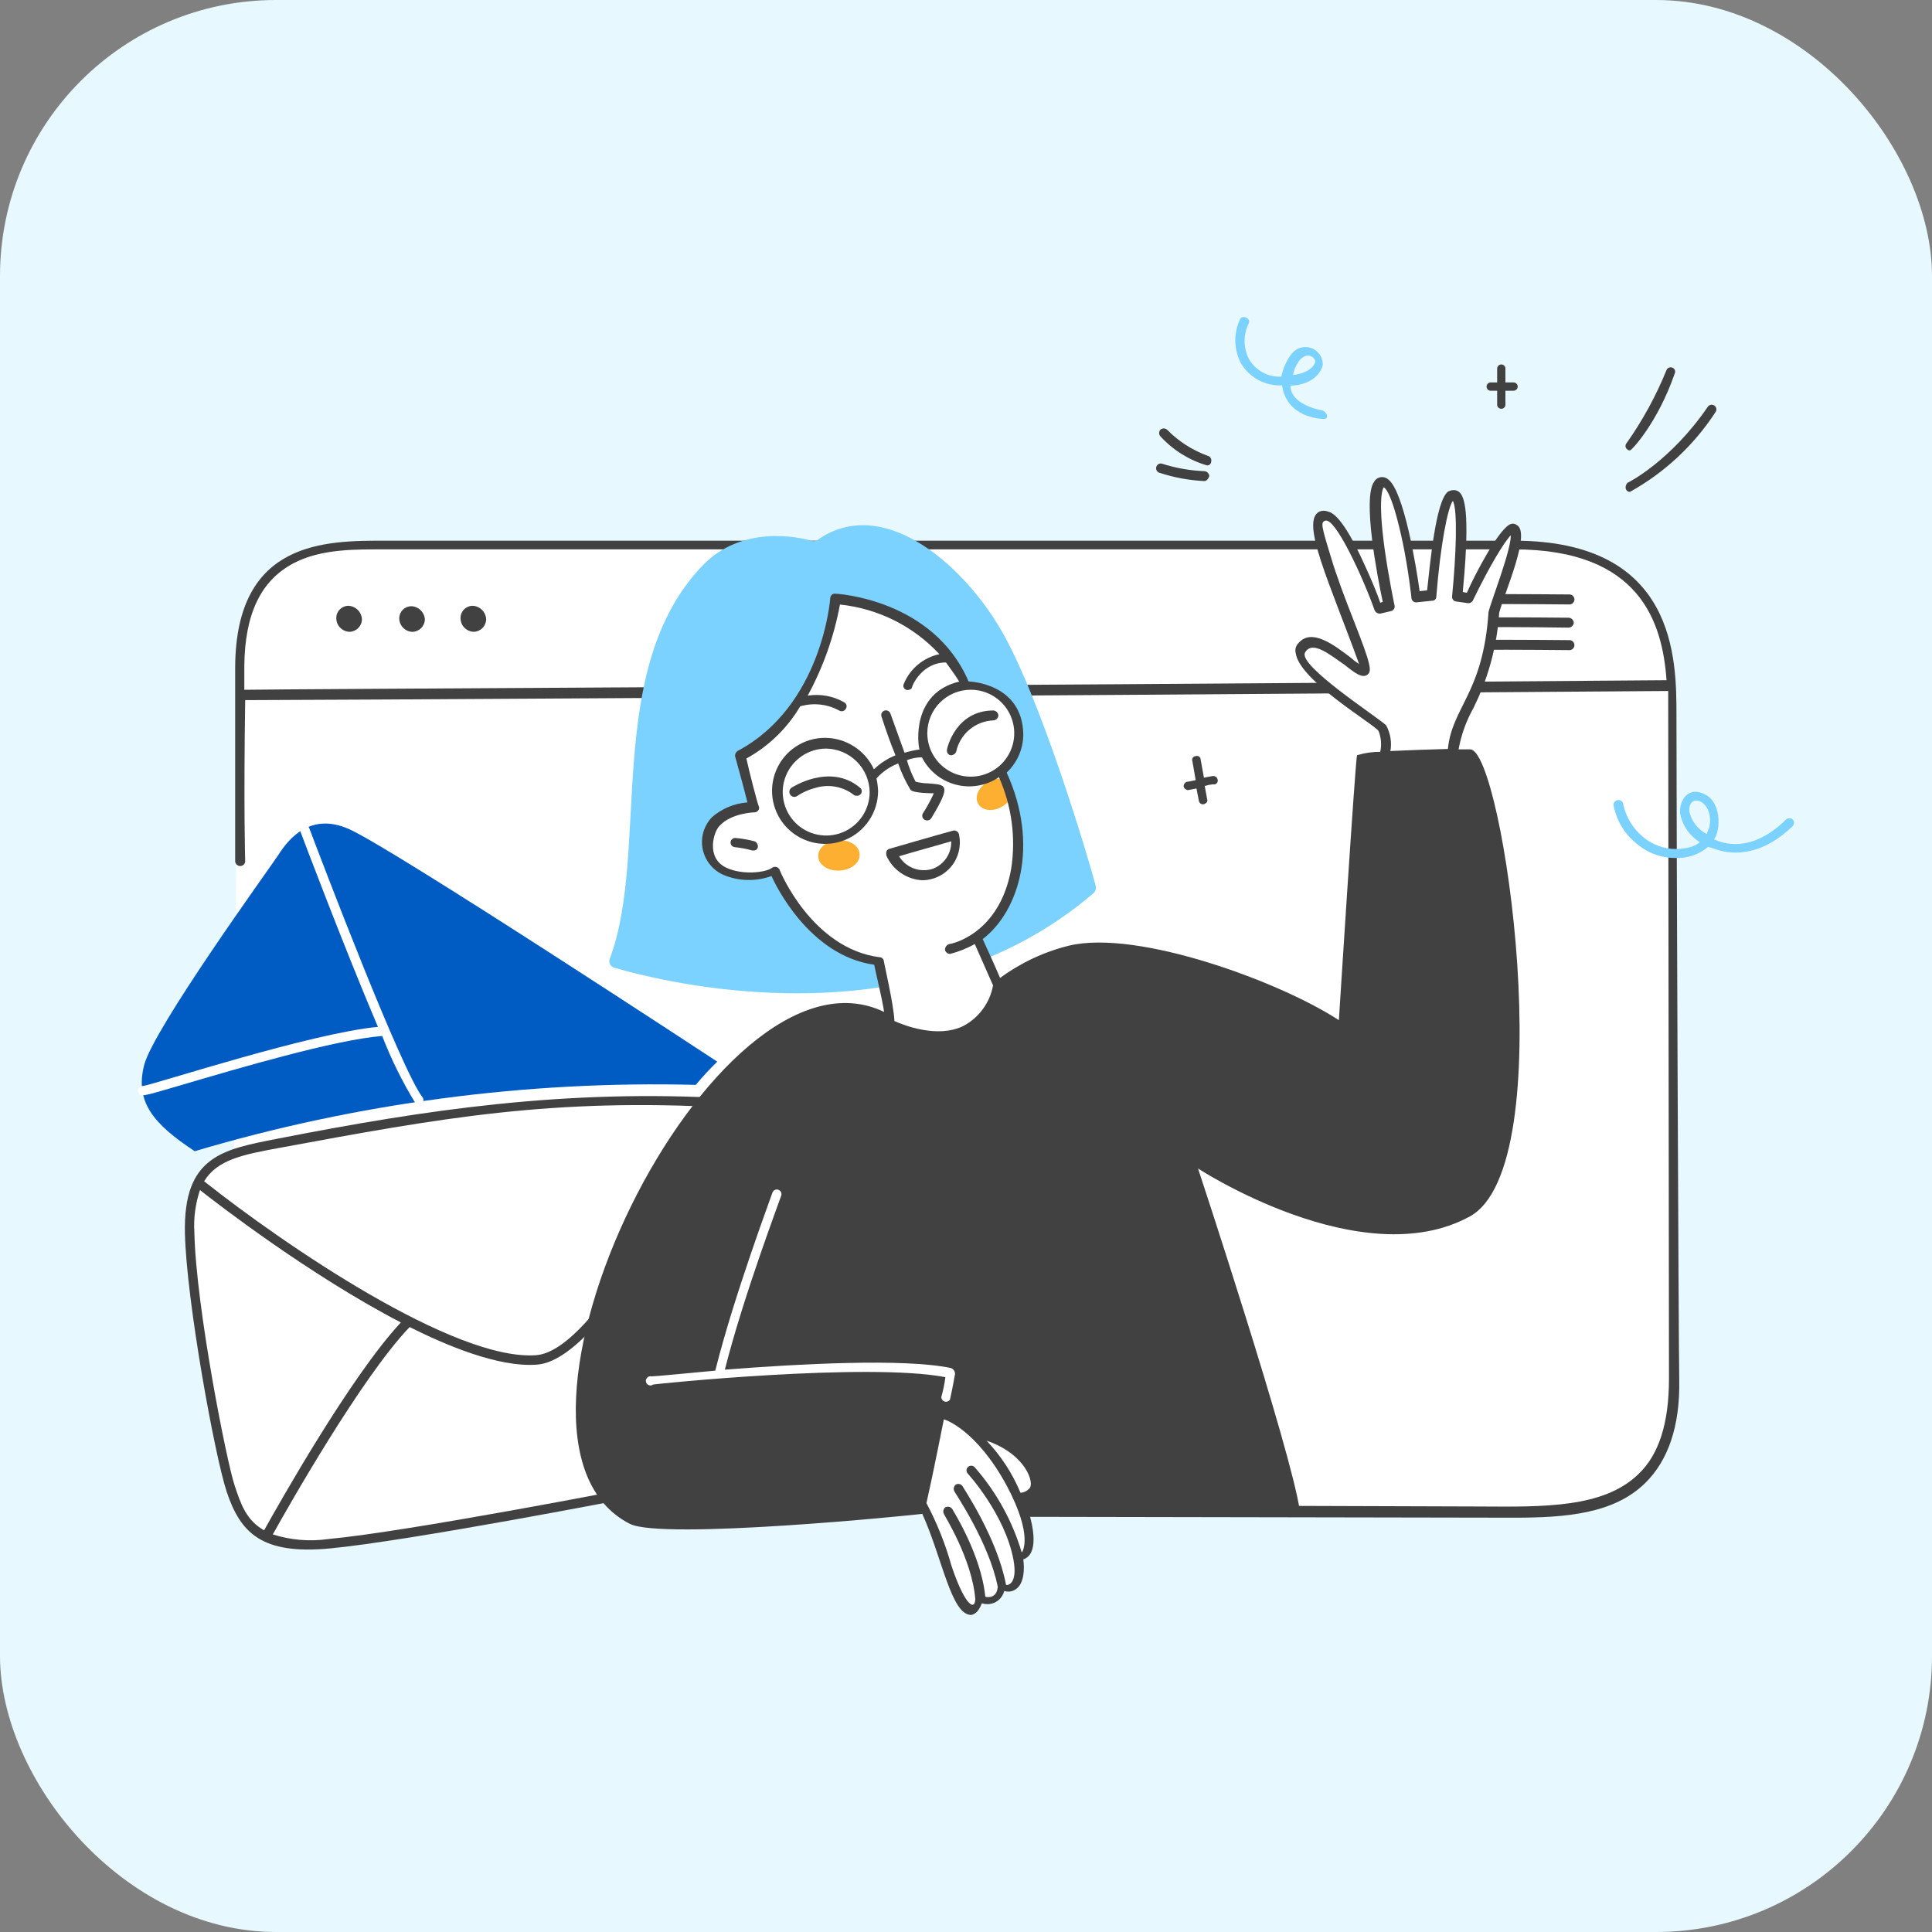 <svg width="70" height="70" viewBox="0 0 70 70" fill="none" xmlns="http://www.w3.org/2000/svg">
<rect x="0" y="0" width="70" height="70" fill="#808080" stroke="none"/>
<rect width="70" height="70" rx="10" fill="#E7F8FF"/>
<path d="M36.884 54.717C36.884 54.717 54.438 54.88 55.04 54.717C55.642 54.553 60.395 55.526 60.562 50.666C60.726 45.865 60.638 25.58 60.562 24.836C60.486 24.093 60.59 19.721 54.618 19.736C48.857 19.736 17.256 19.67 13.955 19.736C9.634 19.818 8.629 20.877 8.6 25.318C8.572 29.759 8.481 41.792 8.481 41.792C8.056 41.938 7.674 42.186 7.37 42.516C7.066 42.846 6.849 43.247 6.739 43.682C6.537 44.435 7.558 51.964 8.541 54.707C8.856 55.545 10.364 56.364 12.825 55.85C16.967 54.984 22.148 54.276 22.148 54.276C22.208 54.786 22.614 54.735 23.125 54.735L36.884 54.717Z" fill="white"/>
<path d="M60.741 25.921C60.741 23.88 60.741 19.59 54.86 19.59H13.983C11.822 19.59 8.553 19.558 8.521 24.151V31.219C8.527 31.263 8.549 31.304 8.582 31.333C8.615 31.362 8.658 31.378 8.702 31.378C8.747 31.378 8.79 31.362 8.823 31.333C8.856 31.304 8.878 31.263 8.884 31.219C8.884 31.188 8.824 29.298 8.884 25.367C10.985 25.367 32.02 25.247 60.442 25.036C60.442 25.367 60.47 48.594 60.47 49.946C60.47 51.565 60.108 52.705 59.361 53.411C58.101 54.636 55.941 54.598 53.629 54.583L37.076 54.529C36.88 54.529 36.786 54.957 37.076 54.957L54.841 54.989C56.763 54.989 58.479 54.844 59.613 53.729C60.429 52.926 60.873 51.691 60.842 50.009C60.817 48.544 60.741 29.585 60.741 25.921ZM8.852 24.976V24.135C8.868 22.245 9.451 21.039 10.622 20.415C11.643 19.87 12.934 19.905 13.983 19.905H54.86C59.421 19.905 60.231 22.544 60.382 24.645C31.992 24.872 10.953 24.96 8.852 24.992V24.976Z" fill="#414141"/>
<path d="M51.016 21.9C50.972 21.894 50.932 21.873 50.903 21.84C50.874 21.806 50.858 21.763 50.858 21.719C50.858 21.675 50.874 21.632 50.903 21.599C50.932 21.565 50.972 21.544 51.016 21.538C51.048 21.538 53.776 21.51 56.837 21.538C56.863 21.535 56.889 21.537 56.914 21.544C56.939 21.552 56.962 21.565 56.982 21.582C57.001 21.599 57.017 21.62 57.028 21.644C57.039 21.667 57.044 21.693 57.044 21.719C57.044 21.745 57.039 21.771 57.028 21.794C57.017 21.818 57.001 21.839 56.982 21.857C56.962 21.874 56.939 21.886 56.914 21.894C56.889 21.901 56.863 21.904 56.837 21.9C53.776 21.869 51.016 21.9 51.016 21.9Z" fill="#414141"/>
<path d="M51.016 23.555C50.972 23.549 50.932 23.528 50.903 23.494C50.874 23.461 50.858 23.418 50.858 23.374C50.858 23.33 50.874 23.287 50.903 23.253C50.932 23.22 50.972 23.199 51.016 23.193C51.048 23.193 53.776 23.164 56.837 23.193C56.863 23.189 56.889 23.192 56.914 23.199C56.939 23.207 56.962 23.219 56.982 23.236C57.001 23.254 57.017 23.275 57.028 23.299C57.039 23.322 57.044 23.348 57.044 23.374C57.044 23.4 57.039 23.426 57.028 23.449C57.017 23.473 57.001 23.494 56.982 23.511C56.962 23.528 56.939 23.541 56.914 23.549C56.889 23.556 56.863 23.558 56.837 23.555C53.776 23.523 51.016 23.555 51.016 23.555Z" fill="#414141"/>
<path d="M51.017 22.74C50.97 22.74 50.924 22.721 50.89 22.688C50.857 22.654 50.838 22.608 50.838 22.561C50.838 22.513 50.857 22.467 50.89 22.434C50.924 22.4 50.97 22.381 51.017 22.381C51.049 22.381 53.777 22.35 56.838 22.381C56.885 22.384 56.93 22.404 56.963 22.437C56.997 22.47 57.017 22.514 57.021 22.561C57.018 22.608 56.998 22.652 56.964 22.685C56.93 22.718 56.886 22.738 56.838 22.74C53.777 22.696 51.017 22.74 51.017 22.74Z" fill="#414141"/>
<path d="M13.114 22.441C13.111 22.56 13.062 22.672 12.979 22.756C12.895 22.84 12.782 22.889 12.664 22.892C12.536 22.888 12.414 22.834 12.325 22.742C12.236 22.651 12.185 22.528 12.185 22.4C12.184 22.341 12.194 22.282 12.216 22.226C12.239 22.171 12.272 22.121 12.314 22.079C12.356 22.037 12.406 22.004 12.461 21.982C12.517 21.959 12.576 21.948 12.635 21.95C12.762 21.958 12.88 22.013 12.969 22.104C13.057 22.195 13.109 22.315 13.114 22.441Z" fill="#414141"/>
<path d="M15.394 22.443C15.391 22.561 15.343 22.674 15.259 22.758C15.175 22.841 15.062 22.89 14.944 22.893C14.816 22.889 14.695 22.836 14.605 22.744C14.516 22.652 14.466 22.53 14.465 22.402C14.466 22.286 14.512 22.175 14.594 22.093C14.676 22.011 14.787 21.965 14.903 21.964C15.03 21.969 15.15 22.021 15.24 22.109C15.331 22.198 15.386 22.316 15.394 22.443Z" fill="#414141"/>
<path d="M17.615 22.441C17.612 22.56 17.564 22.672 17.48 22.756C17.396 22.84 17.283 22.889 17.165 22.892C17.037 22.888 16.916 22.834 16.826 22.742C16.737 22.651 16.687 22.528 16.686 22.4C16.685 22.341 16.695 22.282 16.718 22.226C16.74 22.171 16.773 22.121 16.815 22.079C16.857 22.037 16.907 22.004 16.962 21.982C17.018 21.959 17.077 21.948 17.136 21.95C17.263 21.958 17.381 22.013 17.47 22.104C17.558 22.195 17.61 22.315 17.615 22.441Z" fill="#414141"/>
<path d="M26.419 39.798C20.5 39.455 15.479 40.195 10.061 41.256C8.076 41.644 6.637 41.886 6.7 44.683C6.757 47.15 7.787 52.772 8.215 54.054C8.71 55.532 9.475 56.332 11.929 56.105C14.814 55.837 22.954 54.256 23.02 54.24C23.042 54.237 23.064 54.228 23.083 54.216C23.102 54.204 23.118 54.188 23.131 54.169C23.144 54.15 23.152 54.129 23.157 54.106C23.161 54.084 23.16 54.061 23.155 54.039C23.146 53.994 23.12 53.955 23.082 53.93C23.044 53.904 22.998 53.895 22.954 53.903C22.872 53.919 14.764 55.497 11.897 55.762C11.222 55.859 10.534 55.801 9.884 55.595C10.429 54.615 13.101 49.897 14.842 48.082C16.102 48.712 18.037 49.553 19.46 49.443C21.842 49.257 25.19 42.318 25.332 42.022C25.351 41.981 25.354 41.934 25.339 41.892C25.325 41.849 25.294 41.815 25.253 41.795C25.233 41.785 25.211 41.779 25.188 41.777C25.166 41.776 25.143 41.779 25.122 41.786C25.1 41.793 25.08 41.805 25.063 41.82C25.047 41.835 25.033 41.853 25.023 41.874C24.988 41.946 21.618 48.929 19.432 49.1C16.484 49.33 10.297 45.099 7.396 42.8C7.872 42.015 8.804 41.833 10.124 41.59C15.98 40.507 20.018 39.766 26.4 40.135C26.422 40.136 26.444 40.133 26.465 40.126C26.487 40.118 26.506 40.107 26.523 40.092C26.539 40.077 26.553 40.059 26.563 40.039C26.572 40.018 26.578 39.996 26.579 39.974C26.58 39.952 26.577 39.93 26.57 39.909C26.562 39.888 26.551 39.869 26.536 39.852C26.521 39.836 26.503 39.822 26.483 39.813C26.462 39.804 26.441 39.799 26.419 39.798ZM14.524 47.915C12.716 49.849 10.092 54.505 9.569 55.447C8.921 55.078 8.728 54.502 8.505 53.834C8.206 52.946 7.103 47.348 7.043 44.674C7.009 44.147 7.078 43.619 7.245 43.118C7.884 43.622 11.239 46.211 14.524 47.915Z" fill="#414141"/>
<path d="M7.054 41.71C12.943 39.963 19.069 39.152 25.21 39.307C25.454 39.013 25.714 38.732 25.988 38.466C25.988 38.466 14.223 30.733 12.635 30.034C11.281 29.441 10.493 30.329 10.084 30.978C9.769 31.454 5.551 37.278 5.22 38.601C4.89 39.924 5.551 40.718 7.054 41.71Z" fill="#005BC3"/>
<path d="M15.319 39.77C14.556 38.825 11.63 31.132 11.205 30.005C11.197 29.983 11.185 29.964 11.169 29.947C11.153 29.931 11.135 29.917 11.114 29.908C11.093 29.898 11.071 29.893 11.048 29.893C11.025 29.892 11.002 29.896 10.981 29.904C10.96 29.912 10.941 29.924 10.925 29.939C10.909 29.955 10.896 29.973 10.886 29.994C10.877 30.014 10.873 30.036 10.872 30.059C10.871 30.081 10.875 30.104 10.883 30.124C10.975 30.37 12.477 34.348 13.693 37.205C11.236 37.442 5.714 39.253 5.188 39.347C5.16 39.344 5.131 39.348 5.105 39.359C5.078 39.37 5.055 39.388 5.037 39.41C5.019 39.432 5.007 39.459 5.002 39.487C4.997 39.515 5 39.544 5.009 39.571C5.072 39.76 5.088 39.751 6.637 39.294C8.581 38.721 12.156 37.665 13.848 37.536C14.177 38.387 14.583 39.206 15.06 39.984C15.091 40.01 15.13 40.025 15.17 40.025C15.21 40.026 15.249 40.012 15.28 39.986C15.311 39.96 15.332 39.924 15.339 39.885C15.346 39.845 15.339 39.804 15.319 39.77Z" fill="white"/>
<path d="M39.703 32.104C39.423 31.049 37.693 25.231 36.238 22.771C34.783 20.311 31.913 17.939 29.62 19.564C29.589 19.583 29.554 19.596 29.518 19.602C29.482 19.607 29.445 19.605 29.409 19.596C28.899 19.444 26.858 19.022 25.45 20.496C21.84 24.276 23.56 30.85 22.089 34.75C22.078 34.782 22.074 34.817 22.077 34.851C22.08 34.885 22.091 34.918 22.108 34.948C22.125 34.977 22.148 35.003 22.175 35.023C22.203 35.044 22.235 35.058 22.268 35.065C23.919 35.544 33.101 37.947 39.615 32.365C39.651 32.334 39.679 32.292 39.694 32.247C39.71 32.201 39.713 32.151 39.703 32.104Z" fill="#7BD2FF"/>
<path d="M52.667 27.302C52.7 26.845 52.844 26.403 53.086 26.014C53.508 25.292 54.22 23.462 54.138 22.442C54.072 21.632 55.367 19.411 54.86 19.232C54.438 19.081 53.237 21.66 53.237 21.66L52.847 21.601C52.847 21.601 53.209 17.969 52.639 17.94C52.069 17.912 51.918 21.541 51.918 21.541L51.376 21.632C51.376 21.632 50.626 17.518 50.116 17.49C49.605 17.462 50.355 21.9 50.355 21.9L49.936 22.02C49.936 22.02 48.607 18.444 47.977 18.621C47.105 18.882 49.719 24.089 49.417 24.262C49.114 24.436 47.649 22.914 47.287 23.361C46.749 24.026 48.705 25.305 50.018 26.275C50.258 26.451 50.226 27.025 50.198 27.384L52.667 27.302Z" fill="white"/>
<path d="M34.118 51.102L33.336 54.462C33.651 55.118 33.932 55.788 34.178 56.472C34.322 56.954 34.899 58.479 35.198 58.422C35.497 58.365 35.513 57.943 35.513 57.943C35.513 57.943 36.055 58.258 36.326 57.521C36.326 57.521 37.044 57.836 36.924 56.412C36.924 56.412 37.645 56.321 36.864 54.16C36.972 54.209 37.095 54.215 37.207 54.176C37.319 54.137 37.411 54.057 37.466 53.952C37.639 53.637 36.836 52.091 35.393 52.062C35.035 51.662 34.601 51.336 34.118 51.102Z" fill="white"/>
<path d="M32.262 37.087C32.262 37.087 35.532 39.04 36.162 35.707L35.44 34.057C35.44 34.057 38.111 31.852 36.313 27.965C36.313 27.965 37.302 27.02 36.763 25.835C36.602 25.5 36.345 25.221 36.024 25.033C35.703 24.846 35.333 24.759 34.962 24.783C34.962 24.783 34.001 22.087 30.309 21.662C30.309 21.662 29.711 25.775 26.8 27.366L27.31 29.196C27.31 29.196 25.779 29.225 25.628 30.485C25.477 31.745 27.339 32.107 28.12 31.625C28.12 31.625 29.2 34.539 31.84 34.898C31.84 34.866 32.322 36.608 32.262 37.087Z" fill="white"/>
<path d="M29.648 31.038C29.65 31.11 29.672 31.18 29.713 31.245C29.753 31.309 29.812 31.366 29.885 31.413C29.957 31.46 30.043 31.496 30.137 31.518C30.23 31.54 30.33 31.548 30.429 31.542C30.529 31.536 30.627 31.516 30.717 31.483C30.807 31.449 30.888 31.403 30.954 31.348C31.021 31.293 31.072 31.229 31.105 31.16C31.137 31.091 31.151 31.019 31.144 30.947C31.142 30.875 31.12 30.805 31.079 30.741C31.038 30.677 30.98 30.619 30.907 30.572C30.834 30.525 30.749 30.49 30.655 30.468C30.561 30.445 30.462 30.437 30.362 30.443C30.263 30.449 30.165 30.47 30.075 30.503C29.985 30.537 29.904 30.582 29.837 30.638C29.771 30.693 29.72 30.757 29.687 30.826C29.655 30.895 29.641 30.967 29.648 31.038Z" fill="#FDAF31"/>
<path d="M35.443 29.122C35.475 29.182 35.523 29.232 35.584 29.27C35.645 29.308 35.718 29.332 35.797 29.342C35.877 29.352 35.963 29.347 36.05 29.328C36.136 29.308 36.222 29.274 36.301 29.228C36.381 29.182 36.453 29.125 36.513 29.06C36.573 28.995 36.62 28.923 36.651 28.849C36.683 28.775 36.698 28.7 36.695 28.628C36.693 28.556 36.673 28.49 36.638 28.432C36.605 28.373 36.556 28.324 36.495 28.287C36.434 28.25 36.362 28.226 36.282 28.217C36.203 28.207 36.118 28.213 36.032 28.232C35.946 28.252 35.862 28.285 35.783 28.331C35.704 28.377 35.632 28.433 35.573 28.498C35.513 28.562 35.466 28.633 35.434 28.707C35.402 28.78 35.387 28.855 35.388 28.926C35.39 28.997 35.408 29.064 35.443 29.122" fill="#FDAF31"/>
<path d="M53.27 27.151H52.847C52.942 26.624 53.125 26.116 53.389 25.649L53.569 25.262C53.996 24.293 54.249 23.256 54.319 22.2C54.517 21.453 55.49 19.289 54.949 19.018C54.919 18.996 54.884 18.982 54.847 18.976C54.81 18.971 54.773 18.974 54.737 18.987C54.319 19.135 53.449 20.788 53.147 21.478L52.999 21.45C53.027 21.135 53.093 20.458 53.118 19.799C53.188 18.058 52.967 17.787 52.699 17.758C52.614 17.753 52.53 17.774 52.457 17.818C52.016 18.171 51.811 20.455 51.707 21.39L51.436 21.419C51.317 20.549 50.866 17.79 50.296 17.368C50.259 17.335 50.214 17.311 50.167 17.298C50.119 17.285 50.069 17.282 50.02 17.291C49.971 17.299 49.925 17.318 49.884 17.347C49.844 17.375 49.81 17.413 49.786 17.456C49.357 18.051 49.909 20.921 50.101 21.809L50.009 21.837C49.921 21.57 49.694 21 49.411 20.398C48.661 18.747 48.271 18.568 48.119 18.536C48.019 18.495 47.905 18.495 47.804 18.536C47.102 18.88 48.173 21.11 49.244 24.061C49.133 23.989 49.027 23.908 48.929 23.819C48.331 23.368 47.518 22.738 47.039 23.308C46.994 23.356 46.961 23.414 46.945 23.477C46.929 23.541 46.93 23.608 46.948 23.671C47.083 24.666 49.836 26.266 49.95 26.49C50.043 26.728 50.064 26.989 50.009 27.24C49.724 27.239 49.441 27.28 49.168 27.363C49.108 27.511 48.51 36.964 48.51 36.964C46.469 35.615 41.246 33.656 38.726 34.264C37.827 34.487 36.981 34.884 36.235 35.433C36.084 35.074 35.784 34.412 35.605 34.025C36.931 33.01 37.662 30.604 36.474 27.992C36.663 27.815 36.813 27.601 36.917 27.363C37.02 27.125 37.074 26.869 37.076 26.61C37.044 24.748 35.126 24.691 35.094 24.691C33.803 21.689 30.294 21.51 30.262 21.51C30.219 21.506 30.176 21.52 30.143 21.547C30.109 21.575 30.088 21.615 30.083 21.658C30.083 21.689 29.796 25.576 26.722 27.211C26.693 27.232 26.67 27.259 26.654 27.29C26.638 27.321 26.63 27.356 26.631 27.391C26.782 27.933 26.993 28.711 27.081 29.073C26.605 29.108 26.152 29.297 25.793 29.611C25.647 29.765 25.54 29.952 25.483 30.155C25.425 30.359 25.419 30.574 25.463 30.781C25.508 30.988 25.602 31.181 25.738 31.343C25.874 31.506 26.047 31.633 26.243 31.712C26.791 31.931 27.399 31.941 27.953 31.741C28.073 32.012 29.302 34.623 31.674 34.954C31.733 35.269 31.945 36.094 32.033 36.664C25.852 33.694 16.856 52.168 22.819 55.211C23.991 55.81 33.113 54.896 33.416 54.849C34.146 56.462 34.464 58.512 35.186 58.512C35.394 58.481 35.501 58.273 35.576 58.09C35.659 58.117 35.746 58.127 35.833 58.119C35.919 58.111 36.003 58.086 36.079 58.044C36.155 58.001 36.221 57.944 36.274 57.875C36.327 57.806 36.365 57.727 36.386 57.643C36.456 57.666 36.53 57.673 36.603 57.662C36.676 57.651 36.745 57.623 36.805 57.58C37.12 57.375 37.12 56.802 37.076 56.499C37.646 56.31 37.438 55.299 37.255 54.726H47.093C46.778 52.537 43.407 42.337 43.407 42.337C43.407 42.337 49.338 46.215 53.251 44.076C56.618 42.243 54.47 27.18 53.27 27.151ZM35.173 24.991C35.485 24.991 35.789 25.083 36.048 25.256C36.307 25.429 36.509 25.675 36.628 25.963C36.747 26.251 36.779 26.567 36.718 26.873C36.657 27.178 36.507 27.459 36.287 27.679C36.067 27.899 35.786 28.049 35.48 28.11C35.175 28.171 34.858 28.14 34.57 28.021C34.283 27.901 34.037 27.7 33.864 27.441C33.691 27.181 33.598 26.877 33.598 26.566C33.598 26.148 33.764 25.747 34.059 25.452C34.355 25.157 34.755 24.991 35.173 24.991ZM32.023 34.803C31.995 34.743 31.963 34.683 31.875 34.683C29.412 34.368 28.243 31.533 28.243 31.502C28.23 31.479 28.213 31.459 28.192 31.443C28.171 31.427 28.147 31.416 28.121 31.411C28.096 31.405 28.069 31.405 28.044 31.41C28.018 31.416 27.994 31.426 27.972 31.442C27.733 31.621 26.895 31.709 26.322 31.442C25.544 31.079 25.871 30.09 26.082 29.911C26.501 29.46 27.314 29.432 27.342 29.432C27.44 29.432 27.541 29.319 27.494 29.221C27.446 29.123 27.131 27.901 27.043 27.482C27.85 27.038 28.524 26.385 28.993 25.592C29.465 25.454 29.972 25.508 30.404 25.743C30.424 25.756 30.445 25.764 30.468 25.768C30.491 25.771 30.514 25.77 30.537 25.765C30.559 25.759 30.58 25.749 30.599 25.735C30.617 25.721 30.632 25.704 30.643 25.684C30.657 25.665 30.667 25.643 30.672 25.62C30.676 25.596 30.675 25.573 30.67 25.55C30.664 25.527 30.653 25.506 30.638 25.487C30.624 25.469 30.605 25.454 30.584 25.444C30.184 25.216 29.718 25.132 29.264 25.205C29.825 24.173 30.219 23.059 30.433 21.904C31.812 22.047 33.093 22.686 34.036 23.702C33.749 23.763 33.481 23.894 33.256 24.082C33.031 24.27 32.855 24.511 32.745 24.783C32.736 24.802 32.731 24.824 32.73 24.846C32.73 24.867 32.734 24.889 32.743 24.909C32.752 24.928 32.764 24.946 32.78 24.961C32.796 24.976 32.815 24.987 32.836 24.994C32.924 25.022 33.044 24.962 33.044 24.902C33.044 24.843 33.406 24.002 34.275 24.002C34.423 24.212 34.606 24.452 34.754 24.695C33.015 25.113 33.255 26.975 33.315 27.155C33.131 27.18 32.95 27.22 32.773 27.274C32.625 26.855 32.436 26.348 32.266 25.863C32.253 25.82 32.223 25.784 32.184 25.761C32.145 25.739 32.099 25.733 32.055 25.743C32.033 25.749 32.012 25.759 31.995 25.773C31.977 25.787 31.962 25.804 31.951 25.824C31.939 25.843 31.932 25.865 31.93 25.888C31.927 25.91 31.929 25.933 31.935 25.954C32.083 26.405 32.25 26.899 32.445 27.366C32.155 27.484 31.89 27.656 31.664 27.873C31.508 27.534 31.258 27.247 30.945 27.046C30.631 26.844 30.267 26.735 29.894 26.733C29.514 26.733 29.142 26.845 28.826 27.056C28.51 27.267 28.264 27.567 28.119 27.919C27.973 28.27 27.935 28.656 28.009 29.029C28.083 29.401 28.266 29.744 28.535 30.013C28.804 30.281 29.146 30.464 29.519 30.538C29.892 30.613 30.278 30.575 30.629 30.429C30.98 30.284 31.28 30.037 31.491 29.721C31.703 29.405 31.815 29.034 31.815 28.654C31.809 28.502 31.789 28.352 31.756 28.203C31.972 27.963 32.241 27.778 32.543 27.662C32.658 27.997 32.809 28.319 32.993 28.622C33.113 28.742 33.775 28.742 33.834 28.742C33.723 28.991 33.592 29.231 33.444 29.46C33.43 29.48 33.421 29.502 33.417 29.525C33.413 29.548 33.414 29.572 33.419 29.595C33.425 29.618 33.435 29.639 33.45 29.658C33.464 29.677 33.483 29.692 33.504 29.703C33.544 29.725 33.591 29.732 33.635 29.721C33.68 29.709 33.718 29.682 33.743 29.643C34.508 28.383 34.257 28.44 33.623 28.383C33.471 28.381 33.32 28.36 33.173 28.32C33.042 28.072 32.936 27.811 32.858 27.542C33.032 27.475 33.217 27.44 33.403 27.438C33.526 27.682 33.699 27.896 33.912 28.067C34.124 28.238 34.371 28.362 34.635 28.43C34.899 28.499 35.175 28.51 35.444 28.463C35.712 28.416 35.968 28.313 36.194 28.159C36.656 29.199 36.81 30.349 36.638 31.473C36.219 33.842 34.48 34.204 34.389 34.204C34.345 34.219 34.307 34.247 34.28 34.284C34.253 34.321 34.238 34.366 34.238 34.412C34.247 34.453 34.269 34.491 34.302 34.518C34.334 34.546 34.375 34.561 34.417 34.563C34.732 34.484 35.035 34.364 35.318 34.204C35.529 34.683 35.888 35.492 35.98 35.703C35.923 36.015 35.797 36.309 35.609 36.564C35.422 36.819 35.179 37.028 34.899 37.175C33.97 37.631 32.738 37.143 32.407 36.995C32.382 36.393 32.02 34.862 32.02 34.803H32.023ZM31.51 28.698C31.51 29.009 31.417 29.314 31.244 29.573C31.071 29.832 30.825 30.034 30.538 30.153C30.25 30.272 29.933 30.303 29.628 30.243C29.322 30.182 29.041 30.032 28.821 29.812C28.601 29.591 28.451 29.311 28.39 29.005C28.329 28.7 28.36 28.383 28.48 28.095C28.599 27.808 28.801 27.562 29.06 27.389C29.319 27.215 29.623 27.123 29.935 27.123C30.351 27.13 30.747 27.298 31.041 27.592C31.335 27.886 31.503 28.282 31.51 28.698ZM23.635 50.184C23.611 50.194 23.584 50.199 23.558 50.198C23.531 50.196 23.506 50.188 23.483 50.175C23.46 50.161 23.441 50.143 23.426 50.12C23.412 50.098 23.404 50.072 23.401 50.046C23.399 50.02 23.403 49.993 23.413 49.968C23.423 49.944 23.438 49.922 23.458 49.905C23.478 49.887 23.502 49.875 23.528 49.869C23.554 49.863 23.581 49.863 23.607 49.869C23.726 49.869 24.627 49.781 25.916 49.661C26.605 46.898 27.988 43.238 27.988 43.207C28.004 43.165 28.036 43.131 28.077 43.113C28.117 43.094 28.164 43.093 28.206 43.109C28.247 43.125 28.281 43.157 28.299 43.197C28.318 43.238 28.319 43.285 28.303 43.326C28.303 43.358 26.952 46.898 26.262 49.626C28.902 49.418 32.745 49.207 34.452 49.566C34.496 49.582 34.534 49.61 34.561 49.648C34.588 49.686 34.602 49.731 34.603 49.778C34.603 49.806 34.483 50.436 34.42 50.707C34.401 50.738 34.372 50.763 34.337 50.776C34.303 50.789 34.265 50.791 34.23 50.781C34.194 50.771 34.163 50.75 34.14 50.721C34.118 50.691 34.105 50.655 34.105 50.618C34.172 50.382 34.222 50.141 34.253 49.897C31.45 49.358 23.723 50.14 23.648 50.168L23.635 50.184ZM37.019 56.247C36.679 55.105 36.096 54.049 35.309 53.154C35.276 53.122 35.233 53.105 35.188 53.105C35.143 53.105 35.099 53.124 35.068 53.156C35.036 53.188 35.018 53.231 35.019 53.277C35.019 53.322 35.037 53.365 35.069 53.397C35.069 53.397 36.411 54.861 36.72 56.515C36.88 57.385 36.509 57.46 36.449 57.416C36.134 55.737 34.918 53.935 34.874 53.847C34.849 53.809 34.81 53.782 34.766 53.771C34.721 53.76 34.675 53.766 34.635 53.787C34.598 53.814 34.572 53.852 34.561 53.896C34.55 53.94 34.555 53.986 34.575 54.027C34.575 54.055 35.835 55.885 36.15 57.492C36.118 57.911 35.787 57.882 35.699 57.851C35.548 56.32 34.527 54.729 34.499 54.669C34.472 54.633 34.433 54.606 34.389 54.596C34.344 54.585 34.298 54.59 34.257 54.609C34.22 54.636 34.194 54.675 34.183 54.718C34.172 54.762 34.177 54.808 34.197 54.849C34.197 54.88 35.217 56.471 35.337 57.942C35.309 58.421 34.912 58.062 34.468 56.711C34.249 55.931 33.947 55.176 33.567 54.461C33.806 53.409 34.197 51.428 34.197 51.428C34.257 51.428 35.4 51.834 36.477 53.831C37.457 55.674 37.032 56.232 37.032 56.232L37.019 56.247ZM37.29 53.935C37.208 54.024 37.095 54.078 36.975 54.087C36.684 53.386 36.267 52.745 35.743 52.197C37.183 52.691 37.482 53.74 37.303 53.92L37.29 53.935ZM50.375 27.227C50.434 26.904 50.38 26.571 50.224 26.282C49.934 25.992 47.014 24.115 47.285 23.642C47.556 23.17 48.23 23.762 48.724 24.093C49.115 24.408 49.354 24.572 49.534 24.452C49.713 24.332 49.691 24.118 49.055 22.502C48.759 21.749 48.425 20.877 48.214 20.159C47.871 19.044 47.855 18.93 48.003 18.87C48.365 18.691 49.401 20.965 49.805 22.111C49.822 22.151 49.852 22.184 49.891 22.206C49.928 22.227 49.972 22.236 50.016 22.231L50.406 22.14C50.45 22.128 50.487 22.1 50.509 22.061C50.531 22.022 50.538 21.975 50.526 21.932C50.526 21.932 50.309 20.911 50.164 19.859C49.915 18.029 50.104 17.698 50.135 17.654C50.195 17.683 50.45 17.894 50.825 19.664C51.03 20.656 51.14 21.645 51.14 21.674C51.144 21.717 51.165 21.758 51.199 21.786C51.233 21.814 51.276 21.828 51.32 21.825L51.89 21.765C51.91 21.766 51.93 21.763 51.949 21.755C51.968 21.748 51.985 21.737 51.999 21.723C52.013 21.709 52.024 21.692 52.031 21.673C52.039 21.654 52.042 21.634 52.041 21.614C52.189 19.724 52.46 18.372 52.64 18.149C52.819 18.464 52.759 20.127 52.611 21.614C52.608 21.657 52.621 21.7 52.649 21.734C52.676 21.767 52.716 21.789 52.759 21.793L53.181 21.853C53.217 21.858 53.252 21.852 53.284 21.836C53.316 21.82 53.343 21.796 53.361 21.765C53.972 20.505 54.501 19.633 54.741 19.393C54.741 19.982 54 21.841 53.931 22.184C53.736 25.12 52.611 25.614 52.46 27.136C51.858 27.151 51.049 27.18 50.387 27.211L50.375 27.227Z" fill="#414141"/>
<path d="M34.432 27.364C34.476 27.368 34.519 27.358 34.557 27.336C34.595 27.314 34.625 27.281 34.643 27.242C34.709 26.928 34.877 26.645 35.122 26.438C35.367 26.232 35.674 26.113 35.995 26.101C36.041 26.098 36.085 26.078 36.118 26.045C36.151 26.012 36.171 25.968 36.174 25.922C36.17 25.875 36.15 25.832 36.117 25.799C36.084 25.766 36.041 25.746 35.995 25.742C34.615 25.742 34.312 27.122 34.312 27.153C34.302 27.197 34.308 27.244 34.33 27.283C34.352 27.322 34.389 27.351 34.432 27.364Z" fill="#414141"/>
<path d="M28.691 28.533C28.67 28.545 28.652 28.561 28.637 28.579C28.623 28.598 28.612 28.62 28.606 28.643C28.599 28.666 28.598 28.69 28.601 28.713C28.604 28.737 28.611 28.76 28.623 28.78C28.635 28.801 28.65 28.819 28.669 28.834C28.688 28.849 28.71 28.859 28.733 28.866C28.756 28.872 28.779 28.873 28.803 28.871C28.827 28.868 28.849 28.86 28.87 28.848C29.091 28.702 29.335 28.596 29.591 28.533C29.822 28.47 30.064 28.462 30.298 28.509C30.532 28.556 30.752 28.657 30.94 28.804C30.971 28.832 31 28.832 31.059 28.832C31.083 28.832 31.106 28.827 31.128 28.816C31.149 28.806 31.167 28.791 31.182 28.773C31.198 28.756 31.209 28.735 31.216 28.713C31.223 28.692 31.225 28.668 31.222 28.646C31.219 28.623 31.211 28.601 31.199 28.581C31.187 28.562 31.17 28.546 31.151 28.533C30.07 27.632 28.691 28.533 28.691 28.533Z" fill="#414141"/>
<path d="M34.544 30.092C33.728 30.316 32.232 30.753 32.232 30.753C32.081 30.785 32.112 30.933 32.112 30.993C32.226 31.252 32.41 31.473 32.643 31.632C32.876 31.792 33.15 31.882 33.432 31.894C33.634 31.89 33.832 31.842 34.013 31.753C34.194 31.664 34.353 31.536 34.479 31.378C34.605 31.221 34.694 31.037 34.74 30.841C34.787 30.645 34.79 30.441 34.749 30.243C34.745 30.22 34.737 30.197 34.725 30.177C34.713 30.157 34.697 30.139 34.678 30.125C34.659 30.111 34.637 30.101 34.614 30.095C34.591 30.089 34.567 30.088 34.544 30.092ZM33.804 31.475C33.578 31.551 33.334 31.547 33.11 31.465C32.887 31.384 32.698 31.228 32.575 31.024C32.966 30.905 33.835 30.665 34.465 30.483C34.471 30.696 34.41 30.906 34.292 31.084C34.174 31.261 34.003 31.398 33.804 31.475Z" fill="#414141"/>
<path d="M27.339 30.482C27.113 30.422 26.882 30.382 26.649 30.362C26.605 30.358 26.562 30.372 26.529 30.401C26.495 30.429 26.474 30.469 26.47 30.513C26.466 30.556 26.48 30.599 26.507 30.633C26.535 30.666 26.575 30.688 26.618 30.693C26.831 30.715 27.041 30.755 27.248 30.812C27.279 30.812 27.43 30.844 27.459 30.693C27.465 30.649 27.456 30.605 27.434 30.567C27.413 30.529 27.379 30.499 27.339 30.482Z" fill="#414141"/>
<path d="M44.115 28.237C44.105 28.199 44.081 28.165 44.048 28.143C44.015 28.121 43.975 28.112 43.936 28.117L43.621 28.177L43.501 27.516C43.501 27.494 43.495 27.474 43.485 27.455C43.474 27.437 43.46 27.421 43.442 27.409C43.425 27.398 43.404 27.39 43.383 27.388C43.362 27.386 43.341 27.388 43.322 27.396C43.3 27.397 43.28 27.402 43.261 27.413C43.243 27.423 43.227 27.437 43.215 27.455C43.204 27.472 43.196 27.492 43.194 27.514C43.192 27.535 43.194 27.556 43.202 27.576L43.322 28.265C43.17 28.297 43.051 28.325 43.007 28.325C42.968 28.336 42.935 28.361 42.913 28.394C42.891 28.428 42.882 28.468 42.887 28.508C42.899 28.539 42.919 28.566 42.945 28.587C42.971 28.608 43.002 28.622 43.035 28.628C43.035 28.628 43.214 28.596 43.35 28.568L43.438 29.018C43.441 29.038 43.449 29.057 43.46 29.074C43.471 29.091 43.485 29.106 43.502 29.117C43.519 29.128 43.538 29.136 43.558 29.139C43.578 29.143 43.598 29.142 43.618 29.138C43.709 29.106 43.769 29.047 43.737 28.955L43.649 28.476C43.747 28.447 43.847 28.427 43.948 28.416C43.973 28.423 43.998 28.423 44.023 28.416C44.047 28.409 44.069 28.396 44.086 28.377C44.103 28.359 44.115 28.336 44.12 28.311C44.125 28.286 44.124 28.261 44.115 28.237Z" fill="#414141"/>
<path d="M54.859 13.857H54.544V13.378C54.548 13.357 54.546 13.335 54.54 13.314C54.534 13.293 54.523 13.274 54.509 13.257C54.495 13.241 54.477 13.228 54.458 13.219C54.438 13.21 54.416 13.205 54.395 13.205C54.373 13.205 54.352 13.21 54.332 13.219C54.312 13.228 54.295 13.241 54.281 13.257C54.266 13.274 54.256 13.293 54.25 13.314C54.244 13.335 54.242 13.357 54.245 13.378V13.857H54.034C54.013 13.854 53.991 13.855 53.97 13.861C53.949 13.867 53.93 13.878 53.913 13.892C53.897 13.906 53.884 13.924 53.875 13.944C53.866 13.963 53.861 13.985 53.861 14.007C53.861 14.028 53.866 14.05 53.875 14.069C53.884 14.089 53.897 14.107 53.913 14.121C53.93 14.135 53.949 14.146 53.97 14.152C53.991 14.158 54.013 14.159 54.034 14.156H54.245V14.638C54.242 14.659 54.244 14.681 54.25 14.702C54.256 14.723 54.266 14.742 54.281 14.759C54.295 14.775 54.312 14.788 54.332 14.797C54.352 14.806 54.373 14.811 54.395 14.811C54.416 14.811 54.438 14.806 54.458 14.797C54.477 14.788 54.495 14.775 54.509 14.759C54.523 14.742 54.534 14.723 54.54 14.702C54.546 14.681 54.548 14.659 54.544 14.638V14.156H54.859C54.895 14.151 54.928 14.133 54.952 14.105C54.976 14.078 54.989 14.043 54.989 14.007C54.989 13.97 54.976 13.935 54.952 13.908C54.928 13.88 54.895 13.862 54.859 13.857Z" fill="#414141"/>
<path d="M59.058 16.319C59.042 16.321 59.026 16.319 59.011 16.314C58.995 16.309 58.981 16.301 58.97 16.29C58.95 16.278 58.933 16.262 58.92 16.243C58.907 16.223 58.899 16.201 58.896 16.178C58.893 16.155 58.895 16.132 58.903 16.11C58.91 16.088 58.922 16.068 58.938 16.051C59.518 15.228 60.002 14.341 60.381 13.408C60.397 13.369 60.428 13.338 60.467 13.321C60.506 13.305 60.55 13.304 60.589 13.32C60.609 13.326 60.628 13.337 60.644 13.352C60.66 13.366 60.673 13.384 60.681 13.403C60.69 13.423 60.694 13.444 60.694 13.466C60.694 13.487 60.689 13.508 60.68 13.528C60.066 15.308 59.118 16.319 59.058 16.319Z" fill="#414141"/>
<path d="M59.059 17.82C58.88 17.82 58.851 17.609 58.971 17.489C58.999 17.489 60.546 16.692 61.882 14.73C61.909 14.694 61.95 14.671 61.995 14.665C62.04 14.659 62.085 14.671 62.121 14.698C62.157 14.726 62.18 14.767 62.186 14.812C62.192 14.856 62.18 14.902 62.152 14.938C61.371 16.136 60.309 17.125 59.059 17.82Z" fill="#414141"/>
<path d="M43.725 16.86C43.079 16.67 42.497 16.306 42.043 15.808C42.014 15.775 41.998 15.732 41.998 15.688C41.998 15.644 42.014 15.602 42.043 15.569C42.077 15.539 42.12 15.523 42.164 15.523C42.209 15.523 42.252 15.539 42.285 15.569C42.698 15.989 43.2 16.312 43.753 16.513C43.776 16.518 43.798 16.528 43.818 16.542C43.837 16.556 43.853 16.574 43.865 16.594C43.877 16.614 43.885 16.637 43.888 16.661C43.891 16.684 43.889 16.708 43.883 16.731C43.881 16.75 43.876 16.768 43.868 16.786C43.859 16.803 43.847 16.818 43.832 16.83C43.817 16.842 43.8 16.851 43.782 16.856C43.763 16.861 43.744 16.863 43.725 16.86Z" fill="#414141"/>
<path d="M43.633 17.43C43.082 17.403 42.538 17.302 42.014 17.131C41.992 17.125 41.971 17.115 41.954 17.101C41.936 17.087 41.921 17.07 41.91 17.05C41.899 17.031 41.892 17.009 41.889 16.986C41.886 16.964 41.888 16.941 41.894 16.92C41.9 16.898 41.909 16.878 41.923 16.86C41.936 16.842 41.953 16.827 41.973 16.816C41.992 16.805 42.014 16.797 42.036 16.795C42.058 16.792 42.081 16.794 42.102 16.8C42.598 16.959 43.113 17.051 43.633 17.071C43.68 17.073 43.725 17.093 43.758 17.126C43.792 17.159 43.812 17.203 43.816 17.25C43.784 17.339 43.724 17.43 43.633 17.43Z" fill="#414141"/>
<path d="M47.956 15.178C47.956 15.178 46.825 15.178 46.516 14.233C46.483 14.146 46.463 14.055 46.456 13.962C46.156 13.978 45.857 13.911 45.593 13.768C45.328 13.625 45.108 13.412 44.957 13.152C44.832 12.91 44.764 12.642 44.758 12.368C44.753 12.095 44.81 11.825 44.925 11.577C44.992 11.382 45.376 11.533 45.225 11.757C45.133 11.955 45.089 12.172 45.094 12.39C45.1 12.609 45.155 12.823 45.256 13.017C45.374 13.219 45.546 13.384 45.752 13.495C45.958 13.607 46.191 13.659 46.425 13.647C46.483 13.352 46.607 13.075 46.787 12.834C46.866 12.725 46.978 12.643 47.107 12.603C47.236 12.562 47.374 12.563 47.502 12.607C47.63 12.651 47.74 12.735 47.816 12.846C47.893 12.957 47.932 13.09 47.927 13.225C47.836 13.584 47.477 13.946 46.755 13.974C46.755 14.504 47.407 14.778 47.927 14.875C48.053 14.923 48.192 15.178 47.956 15.178ZM47.118 13.017C46.979 13.18 46.886 13.377 46.847 13.587C47.385 13.527 47.625 13.272 47.656 13.108C47.663 12.989 47.417 12.718 47.118 13.017Z" fill="#7BD2FF"/>
<path d="M60.709 31.086C60.179 31.088 59.667 30.895 59.27 30.544C58.845 30.195 58.558 29.706 58.46 29.164C58.46 29.117 58.479 29.071 58.513 29.038C58.547 29.004 58.592 28.985 58.64 28.985C58.687 28.985 58.733 29.004 58.767 29.038C58.8 29.071 58.819 29.117 58.819 29.164C58.918 29.61 59.161 30.01 59.509 30.305C59.722 30.49 59.975 30.625 60.248 30.698C60.521 30.771 60.807 30.781 61.084 30.727C61.27 30.702 61.446 30.63 61.594 30.516C61.406 30.402 61.244 30.249 61.12 30.068C60.995 29.886 60.911 29.68 60.873 29.464C60.838 28.985 61.188 28.415 61.862 28.834C62.319 29.123 62.372 30.021 62.105 30.409C62.133 30.409 63.283 31.108 64.713 29.691C64.747 29.661 64.79 29.645 64.834 29.645C64.879 29.645 64.922 29.661 64.955 29.691C64.984 29.724 65 29.766 65 29.81C65 29.854 64.984 29.897 64.955 29.93C63.718 31.124 62.615 30.951 62.073 30.739C62.013 30.711 61.953 30.711 61.894 30.68C61.564 30.959 61.141 31.104 60.709 31.086ZM61.207 29.404C61.246 29.577 61.322 29.74 61.431 29.881C61.54 30.021 61.678 30.136 61.837 30.216C61.861 30.144 61.89 30.073 61.925 30.006C62.152 29.016 61.16 28.654 61.207 29.404Z" fill="#7BD2FF"/>
</svg>
